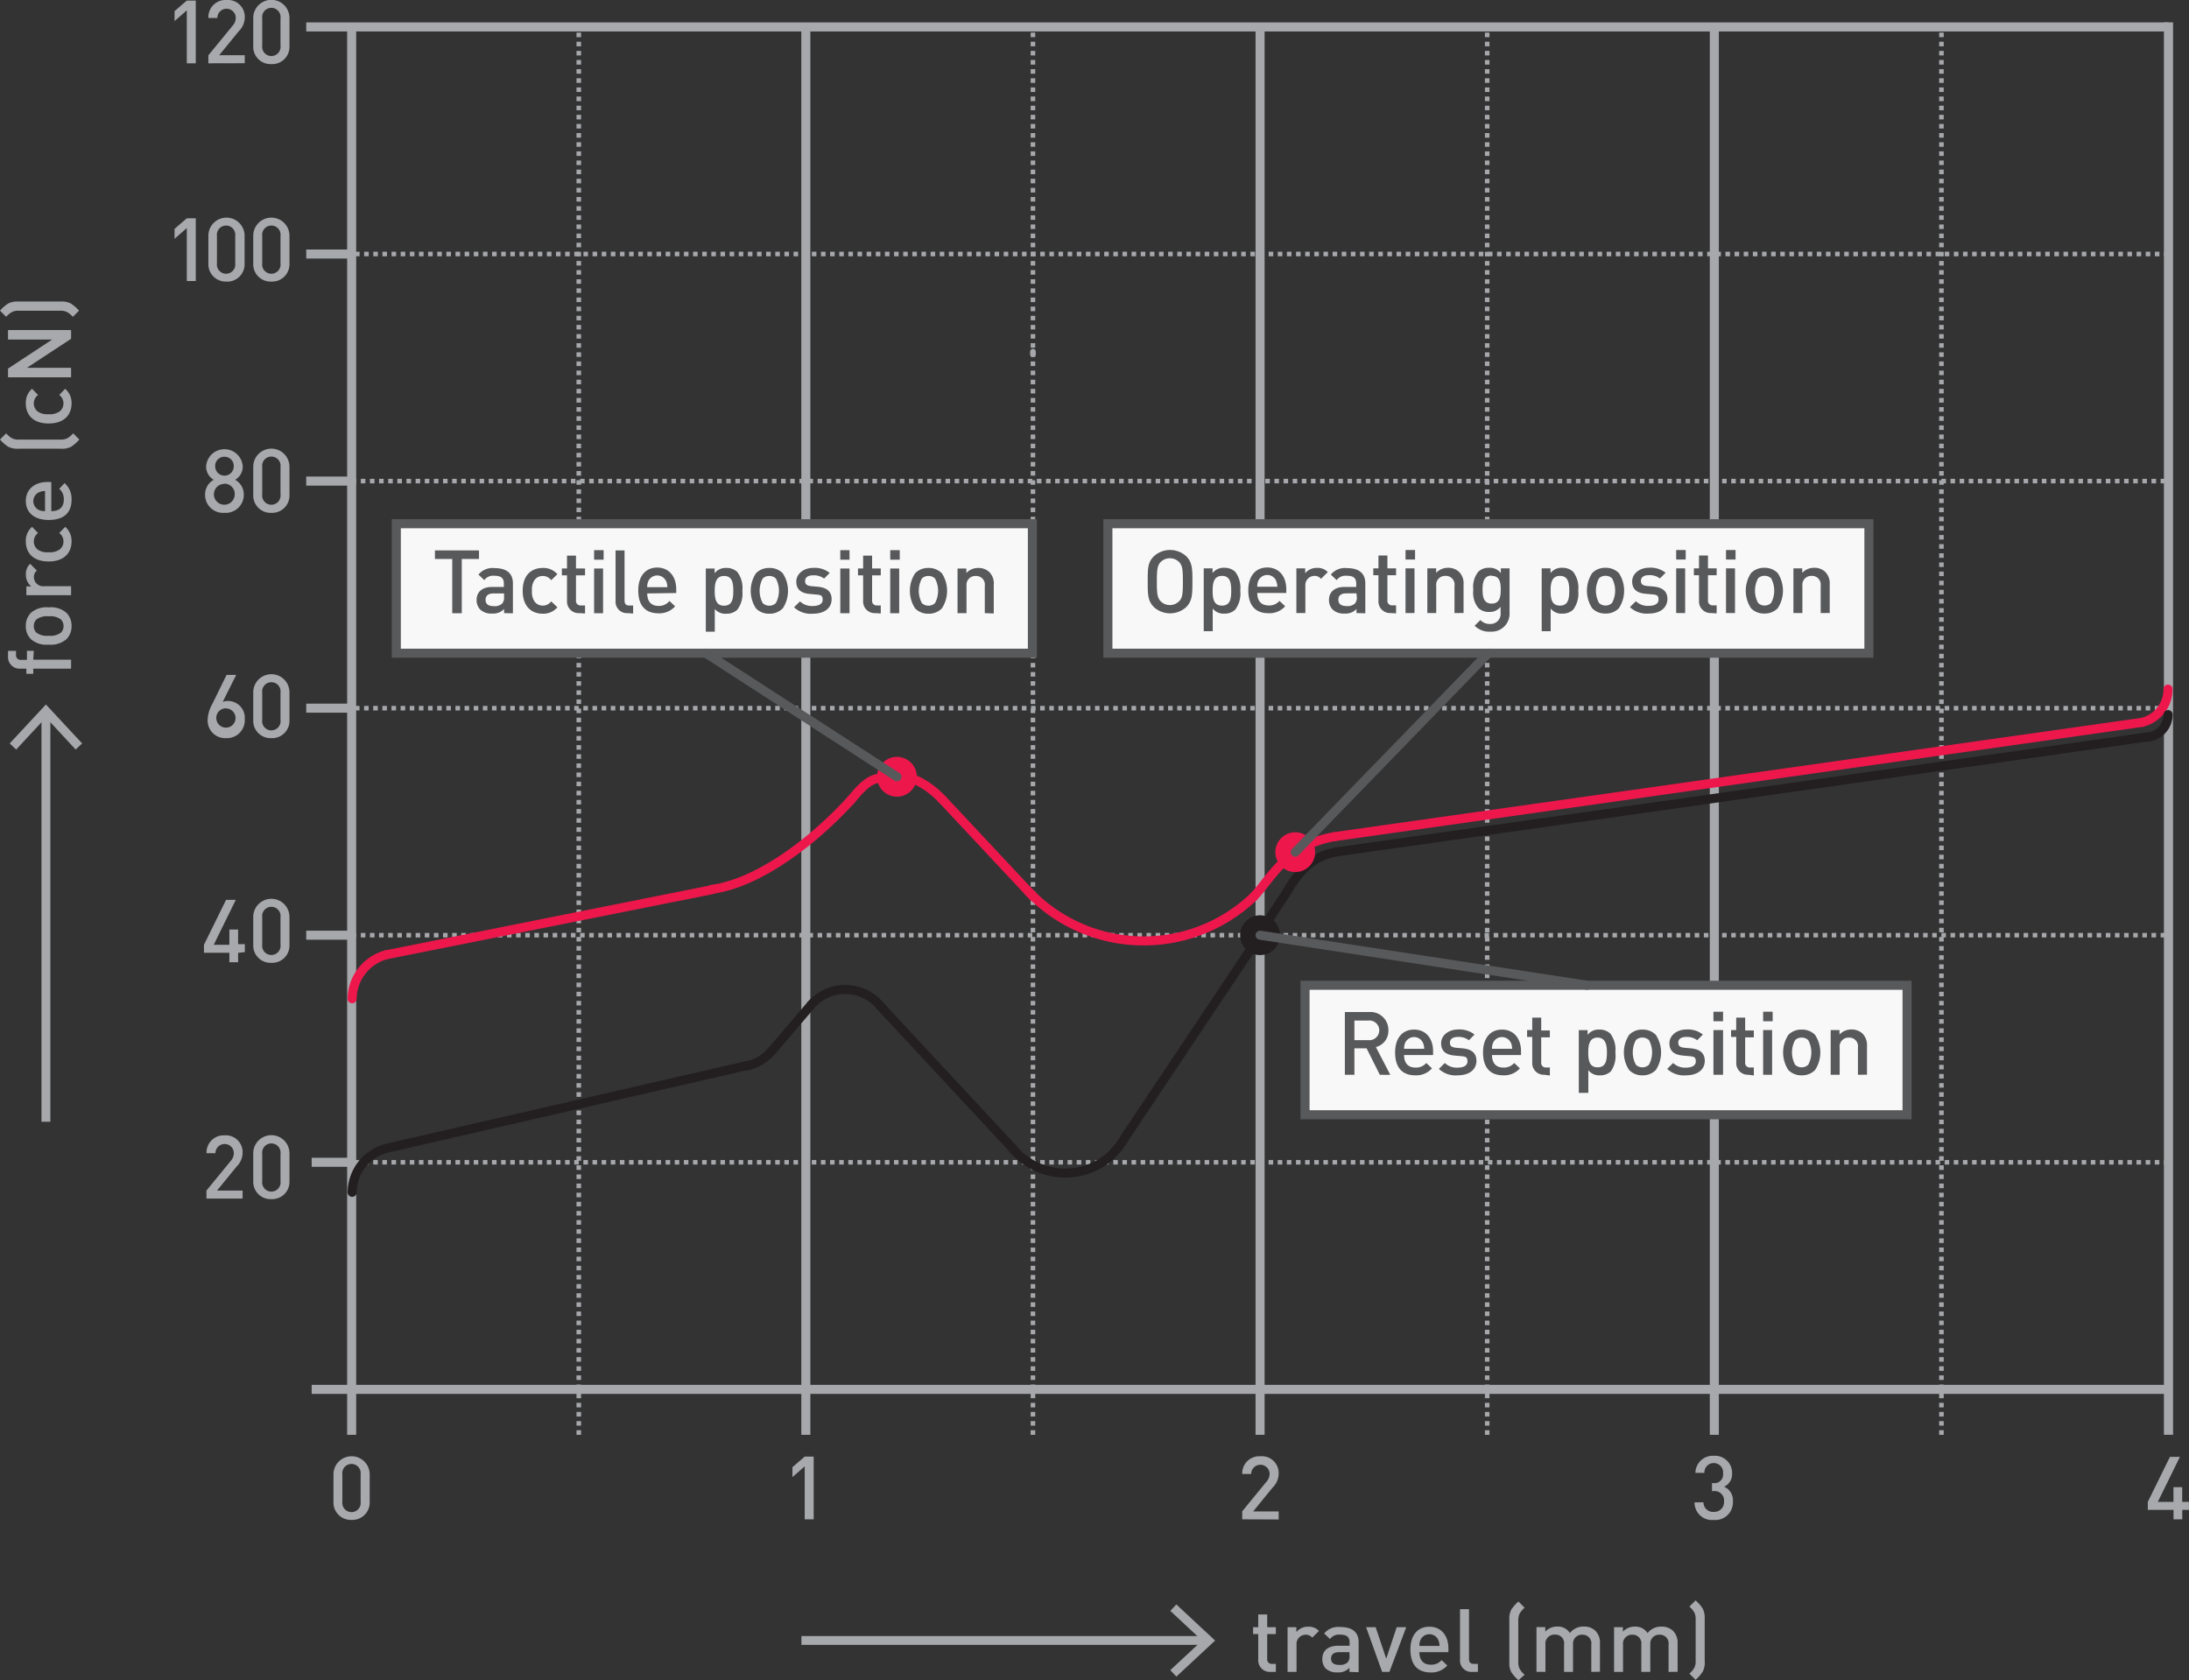 <svg xmlns="http://www.w3.org/2000/svg" viewBox="0 0 273.14 209.69"><rect x="0" y="0" width="273.14" height="209.69" fill="#333333" stroke="none"/><defs><style>.cls-1,.cls-13,.cls-14,.cls-16,.cls-17,.cls-19,.cls-2,.cls-3,.cls-4,.cls-5,.cls-6,.cls-7,.cls-9{fill:none;}.cls-1,.cls-13,.cls-3,.cls-4,.cls-5,.cls-6,.cls-7,.cls-9{stroke:#a6a8ab;}.cls-1,.cls-13,.cls-14,.cls-16,.cls-19,.cls-2,.cls-4,.cls-5,.cls-6,.cls-7,.cls-9{stroke-linejoin:round;}.cls-1,.cls-11,.cls-14,.cls-16,.cls-17,.cls-19,.cls-2{stroke-width:1.13px;}.cls-2{stroke:#a7a9ac;}.cls-3{stroke-width:1.14px;}.cls-4{stroke-width:0.57px;}.cls-4,.cls-5,.cls-6{stroke-dasharray:0.57 0.57 0.57 0.57;}.cls-5{stroke-width:0.56px;}.cls-6{stroke-width:0.56px;}.cls-14,.cls-16,.cls-17,.cls-19,.cls-7{stroke-linecap:round;}.cls-15,.cls-18,.cls-7{stroke-width:0.71px;}.cls-8{fill:#a7a9ac;}.cls-13,.cls-9{stroke-linecap:square;}.cls-9{stroke-width:1.1px;}.cls-10{fill:#a6a8ab;}.cls-11{fill:#f8f8f8;}.cls-11,.cls-19{stroke:#58595b;}.cls-12{fill:#58595b;}.cls-13{stroke-width:1.11px;}.cls-14,.cls-15{stroke:#ed174c;}.cls-15{fill:#ed174c;}.cls-16,.cls-17,.cls-18{stroke:#231f20;}.cls-18{fill:#231f20;}</style></defs><title>img-graph-maxBrown</title><g id="Layer_2" data-name="Layer 2"><g id="Ebene_1" data-name="Ebene 1"><g id="LINE"><line class="cls-1" x1="43.88" y1="3.36" x2="43.88" y2="179.06"/></g><g id="LINE-2" data-name="LINE"><line class="cls-1" x1="38.89" y1="173.39" x2="270.58" y2="173.39"/></g><g id="LINE-3" data-name="LINE"><line class="cls-2" x1="38.21" y1="3.36" x2="270.58" y2="3.36"/></g><g id="LINE-4" data-name="LINE"><line class="cls-3" x1="270.58" y1="2.79" x2="270.58" y2="179.06"/></g><g id="LINE-5" data-name="LINE"><line class="cls-4" x1="242.25" y1="179.06" x2="242.25" y2="3.36"/></g><g id="LINE-6" data-name="LINE"><line class="cls-4" x1="270.59" y1="31.7" x2="43.88" y2="31.7"/></g><g id="LINE-7" data-name="LINE"><line class="cls-1" x1="43.88" y1="31.7" x2="38.21" y2="31.7"/></g><g id="LINE-8" data-name="LINE"><line class="cls-4" x1="43.88" y1="60.04" x2="270.58" y2="60.04"/></g><g id="LINE-9" data-name="LINE"><line class="cls-1" x1="38.21" y1="60.04" x2="43.88" y2="60.04"/></g><g id="LINE-10" data-name="LINE"><line class="cls-4" x1="270.58" y1="88.38" x2="43.88" y2="88.38"/></g><g id="LINE-11" data-name="LINE"><line class="cls-1" x1="43.88" y1="88.38" x2="38.21" y2="88.38"/></g><g id="LINE-12" data-name="LINE"><line class="cls-5" x1="43.88" y1="116.71" x2="270.58" y2="116.71"/></g><g id="LINE-13" data-name="LINE"><line class="cls-1" x1="38.21" y1="116.71" x2="43.88" y2="116.71"/></g><g id="LINE-14" data-name="LINE"><line class="cls-6" x1="270.58" y1="145.05" x2="43.88" y2="145.05"/></g><g id="LINE-15" data-name="LINE"><line class="cls-1" x1="43.88" y1="145.05" x2="38.89" y2="145.05"/></g><g id="LINE-16" data-name="LINE"><line class="cls-4" x1="72.22" y1="179.06" x2="72.22" y2="3.36"/></g><g id="LINE-17" data-name="LINE"><line class="cls-7" x1="100.55" y1="43.89" x2="100.55" y2="44.2"/></g><g id="LINE-18" data-name="LINE"><line class="cls-1" x1="100.55" y1="3.36" x2="100.55" y2="179.06"/></g><g id="LINE-19" data-name="LINE"><line class="cls-4" x1="128.89" y1="179.06" x2="128.89" y2="3.36"/></g><g id="LINE-20" data-name="LINE"><line class="cls-7" x1="128.89" y1="44.2" x2="128.89" y2="43.89"/></g><g id="LINE-21" data-name="LINE"><line class="cls-7" x1="157.23" y1="43.89" x2="157.23" y2="44.2"/></g><g id="LINE-22" data-name="LINE"><line class="cls-1" x1="157.23" y1="3.36" x2="157.23" y2="179.06"/></g><g id="LINE-23" data-name="LINE"><line class="cls-4" x1="185.57" y1="179.06" x2="185.57" y2="3.36"/></g><g id="LINE-24" data-name="LINE"><line class="cls-1" x1="213.91" y1="3.36" x2="213.91" y2="179.06"/></g><path class="cls-8" d="M25.76,149.58v-1l3-3.66a1.51,1.51,0,0,0,.42-1,1.15,1.15,0,1,0-2.3,0H25.77A2.14,2.14,0,0,1,28,141.69a2.1,2.1,0,0,1,2.27,2.2,2.44,2.44,0,0,1-.74,1.69l-2.45,3h3.19v1Z"/><path class="cls-8" d="M33.86,149.65a2.16,2.16,0,0,1-2.26-2.24v-3.48a2.26,2.26,0,0,1,4.52,0v3.48A2.16,2.16,0,0,1,33.86,149.65ZM35,144a1.15,1.15,0,1,0-2.28,0v3.41a1.15,1.15,0,1,0,2.28,0Z"/><path class="cls-8" d="M43.87,189.68a2.16,2.16,0,0,1-2.26-2.25V184a2.26,2.26,0,0,1,4.52,0v3.48A2.16,2.16,0,0,1,43.87,189.68ZM45,184a1.15,1.15,0,1,0-2.28,0v3.41a1.15,1.15,0,1,0,2.28,0Z"/><path class="cls-8" d="M100.41,189.61V183l-1.53,1.34V183.1l1.53-1.32h1.12v7.83Z"/><path class="cls-8" d="M155,189.61v-1l3-3.66a1.51,1.51,0,0,0,.42-1,1.15,1.15,0,1,0-2.3,0H155a2.14,2.14,0,0,1,2.28-2.21,2.1,2.1,0,0,1,2.27,2.2,2.44,2.44,0,0,1-.74,1.69l-2.45,3h3.19v1Z"/><path class="cls-8" d="M213.84,189.69a2.18,2.18,0,0,1-2.4-2.2h1.12a1.18,1.18,0,0,0,1.28,1.19,1.21,1.21,0,0,0,1.28-1.3,1.17,1.17,0,0,0-1.31-1.29h-.19v-1h.19a1.07,1.07,0,0,0,1.19-1.19,1.17,1.17,0,1,0-2.33-.09h-1.12a2.17,2.17,0,0,1,2.3-2.13,2.14,2.14,0,0,1,2.28,2.19,1.72,1.72,0,0,1-1,1.67,1.84,1.84,0,0,1,1.1,1.85A2.2,2.2,0,0,1,213.84,189.69Z"/><path class="cls-8" d="M272.3,188.43v1.18h-1.09v-1.18H268v-1l2.76-5.61H272l-2.75,5.61h1.95v-1.83h1.09v1.83h.84v1Z"/><path class="cls-8" d="M29.71,118.91v1.18H28.62v-1.18H25.45v-1l2.76-5.61h1.21l-2.75,5.61h1.95V116h1.09v1.83h.84v1Z"/><path class="cls-8" d="M33.86,120.16a2.16,2.16,0,0,1-2.26-2.25v-3.48a2.26,2.26,0,0,1,4.52,0v3.48A2.16,2.16,0,0,1,33.86,120.16ZM35,114.47a1.15,1.15,0,1,0-2.28,0v3.41a1.15,1.15,0,1,0,2.28,0Z"/><path class="cls-8" d="M28.23,92.12a2.2,2.2,0,0,1-2.32-2.34,4.34,4.34,0,0,1,.58-1.92l1.78-3.63h1.2l-1.68,3.37a1.8,1.8,0,0,1,.69-.12,2.1,2.1,0,0,1,2.06,2.27A2.23,2.23,0,0,1,28.23,92.12Zm0-3.72A1.19,1.19,0,0,0,27,89.76a1.2,1.2,0,1,0,1.19-1.35Z"/><path class="cls-8" d="M33.86,92.12a2.16,2.16,0,0,1-2.26-2.25V86.4a2.26,2.26,0,0,1,4.52,0v3.48A2.16,2.16,0,0,1,33.86,92.12ZM35,86.44a1.15,1.15,0,1,0-2.28,0v3.41a1.15,1.15,0,1,0,2.28,0Z"/><path class="cls-8" d="M28,64a2.24,2.24,0,0,1-2.41-2.28,2.07,2.07,0,0,1,1.08-1.84,1.91,1.91,0,0,1-.95-1.68,2.29,2.29,0,0,1,4.57,0,1.91,1.91,0,0,1-.95,1.68,2.07,2.07,0,0,1,1.08,1.84A2.25,2.25,0,0,1,28,64Zm0-3.61a1.3,1.3,0,1,0,1.29,1.31A1.29,1.29,0,0,0,28,60.36ZM28,57a1.14,1.14,0,0,0-1.15,1.2,1.16,1.16,0,1,0,2.32,0A1.15,1.15,0,0,0,28,57Z"/><path class="cls-8" d="M33.86,64a2.16,2.16,0,0,1-2.26-2.25V58.25a2.26,2.26,0,0,1,4.52,0v3.48A2.16,2.16,0,0,1,33.86,64ZM35,58.28a1.15,1.15,0,1,0-2.28,0v3.41a1.15,1.15,0,1,0,2.28,0Z"/><path class="cls-8" d="M23.31,35.07V28.46L21.78,29.8V28.56l1.53-1.32h1.12v7.83Z"/><path class="cls-8" d="M28.21,35.14A2.16,2.16,0,0,1,26,32.89V29.42a2.26,2.26,0,0,1,4.52,0v3.48A2.16,2.16,0,0,1,28.21,35.14Zm1.14-5.69a1.15,1.15,0,1,0-2.28,0v3.41a1.15,1.15,0,1,0,2.28,0Z"/><path class="cls-8" d="M33.86,35.14a2.16,2.16,0,0,1-2.26-2.25V29.42a2.26,2.26,0,0,1,4.52,0v3.48A2.16,2.16,0,0,1,33.86,35.14ZM35,29.45a1.15,1.15,0,1,0-2.28,0v3.41a1.15,1.15,0,1,0,2.28,0Z"/><path class="cls-8" d="M23.31,7.9V1.29L21.78,2.63V1.39L23.31.07h1.12V7.9Z"/><path class="cls-8" d="M26,7.9v-1l3-3.66a1.51,1.51,0,0,0,.42-1,1.15,1.15,0,1,0-2.3,0H26A2.14,2.14,0,0,1,28.27,0a2.1,2.1,0,0,1,2.27,2.2,2.44,2.44,0,0,1-.74,1.69l-2.45,3h3.19v1Z"/><path class="cls-8" d="M33.85,8A2.16,2.16,0,0,1,31.6,5.72V2.24a2.26,2.26,0,0,1,4.52,0V5.72A2.16,2.16,0,0,1,33.85,8ZM35,2.28a1.15,1.15,0,1,0-2.28,0V5.69a1.15,1.15,0,1,0,2.28,0Z"/><line class="cls-9" x1="100.55" y1="204.73" x2="150.43" y2="204.73"/><polygon class="cls-10" points="146.78 209.24 146.03 208.43 150 204.74 146.03 201.04 146.78 200.23 151.62 204.74 146.78 209.24"/><path class="cls-8" d="M158.56,208.65A1.45,1.45,0,0,1,157,207.1v-3.17h-.64v-.86H157v-1.59h1.12v1.59h1.08v.86h-1.08V207a.57.57,0,0,0,.62.65h.46v1Z"/><path class="cls-8" d="M163.73,204.38a1,1,0,0,0-.84-.37,1.15,1.15,0,0,0-1.11,1.25v3.39h-1.12v-5.58h1.1v.61a1.85,1.85,0,0,1,1.49-.67,1.73,1.73,0,0,1,1.33.53Z"/><path class="cls-8" d="M168.38,208.65v-.51a1.83,1.83,0,0,1-1.49.57,2,2,0,0,1-1.5-.51A1.71,1.71,0,0,1,165,207c0-.93.65-1.61,1.94-1.61h1.46V205c0-.71-.34-1-1.22-1a1.35,1.35,0,0,0-1.22.55l-.73-.69a2.25,2.25,0,0,1,2-.81c1.54,0,2.3.66,2.3,1.91v3.73Zm0-2.46h-1.29c-.68,0-1,.29-1,.8s.32.79,1.06.79a1.34,1.34,0,0,0,1-.32,1.08,1.08,0,0,0,.24-.83Z"/><path class="cls-8" d="M173.37,208.65h-.91l-2-5.58h1.19l1.32,3.93,1.31-3.93h1.19Z"/><path class="cls-8" d="M177.11,206.19c0,1,.5,1.56,1.42,1.56a1.67,1.67,0,0,0,1.35-.57l.71.67a2.62,2.62,0,0,1-2.09.87c-1.4,0-2.51-.74-2.51-2.86,0-1.82.93-2.85,2.37-2.85s2.37,1.08,2.37,2.71v.47Zm2.35-1.54a1.22,1.22,0,0,0-2.21,0,1.73,1.73,0,0,0-.14.76h2.51A1.9,1.9,0,0,0,179.46,204.65Z"/><path class="cls-8" d="M183.71,208.65a1.42,1.42,0,0,1-1.53-1.54v-6.29h1.12V207c0,.43.15.65.61.65h.5v1Z"/><path class="cls-8" d="M189.47,209.69a5.1,5.1,0,0,1-.89-1,2.45,2.45,0,0,1-.25-1.28v-5.26a2.56,2.56,0,0,1,.25-1.28,4.84,4.84,0,0,1,.89-1l.77.77a3,3,0,0,0-.62.73,1.93,1.93,0,0,0-.17.89v5.13a1.93,1.93,0,0,0,.17.89,2.93,2.93,0,0,0,.62.73Z"/><path class="cls-8" d="M198.56,208.65v-3.4a1.08,1.08,0,0,0-1.12-1.24,1.1,1.1,0,0,0-1.16,1.19v3.45h-1.12v-3.4A1.08,1.08,0,0,0,194,204a1.11,1.11,0,0,0-1.16,1.24v3.4h-1.12v-5.58h1.1v.56a2,2,0,0,1,1.49-.63,1.78,1.78,0,0,1,1.58.81,2.12,2.12,0,0,1,1.75-.81,2,2,0,0,1,1.41.51,2.07,2.07,0,0,1,.59,1.57v3.56Z"/><path class="cls-8" d="M208.2,208.65v-3.4a1.08,1.08,0,0,0-1.12-1.24,1.1,1.1,0,0,0-1.16,1.19v3.45h-1.12v-3.4a1.08,1.08,0,0,0-1.12-1.24,1.11,1.11,0,0,0-1.16,1.24v3.4h-1.12v-5.58h1.1v.56A2,2,0,0,1,204,203a1.78,1.78,0,0,1,1.58.81,2.12,2.12,0,0,1,1.75-.81,2,2,0,0,1,1.41.51,2.07,2.07,0,0,1,.59,1.57v3.56Z"/><path class="cls-8" d="M212.45,208.64a4.93,4.93,0,0,1-.88,1l-.77-.77a2.86,2.86,0,0,0,.61-.73,1.79,1.79,0,0,0,.17-.89v-5.13a1.79,1.79,0,0,0-.17-.89,2.89,2.89,0,0,0-.61-.73l.77-.77a4.71,4.71,0,0,1,.88,1,2.45,2.45,0,0,1,.26,1.28v5.26A2.45,2.45,0,0,1,212.45,208.64Z"/><rect class="cls-11" x="138.24" y="65.36" width="94.96" height="16.16"/><path class="cls-12" d="M148,75.78a3,3,0,0,1-4,0c-.77-.77-.79-1.55-.79-3.19s0-2.42.79-3.19a3,3,0,0,1,4,0c.77.77.79,1.55.79,3.19S148.76,75,148,75.78Zm-.86-5.63a1.65,1.65,0,0,0-2.33,0c-.38.42-.46.89-.46,2.44s.08,2,.46,2.43a1.62,1.62,0,0,0,2.33,0c.4-.41.46-.88.46-2.43S147.53,70.56,147.13,70.15Z"/><path class="cls-12" d="M154.13,76.08a1.88,1.88,0,0,1-1.35.5,1.71,1.71,0,0,1-1.46-.64v2.83h-1.12V70.93h1.1v.59a1.73,1.73,0,0,1,1.47-.66,1.91,1.91,0,0,1,1.36.5,3.32,3.32,0,0,1,.63,2.35A3.35,3.35,0,0,1,154.13,76.08Zm-1.65-4.21c-1,0-1.17.86-1.17,1.85s.14,1.86,1.17,1.86,1.15-.87,1.15-1.86S153.49,71.87,152.48,71.87Z"/><path class="cls-12" d="M156.88,74c0,1,.5,1.56,1.42,1.56a1.66,1.66,0,0,0,1.35-.57l.71.67a2.62,2.62,0,0,1-2.09.87c-1.4,0-2.51-.74-2.51-2.86,0-1.81.94-2.85,2.37-2.85s2.37,1.08,2.37,2.71V74Zm2.35-1.54a1.22,1.22,0,0,0-2.21,0,1.72,1.72,0,0,0-.14.76h2.51A1.9,1.9,0,0,0,159.23,72.5Z"/><path class="cls-12" d="M164.83,72.24a1,1,0,0,0-.84-.37,1.15,1.15,0,0,0-1.11,1.25v3.39h-1.12V70.93h1.1v.61a1.85,1.85,0,0,1,1.49-.67,1.73,1.73,0,0,1,1.33.53Z"/><path class="cls-12" d="M169.26,76.51V76a1.84,1.84,0,0,1-1.49.57,2,2,0,0,1-1.5-.51,1.71,1.71,0,0,1-.44-1.2c0-.93.65-1.61,1.94-1.61h1.46v-.4c0-.71-.34-1-1.22-1a1.35,1.35,0,0,0-1.22.55l-.73-.69a2.25,2.25,0,0,1,2-.81c1.54,0,2.3.66,2.3,1.91v3.73Zm0-2.46H168c-.68,0-1,.29-1,.8s.32.79,1.06.79a1.34,1.34,0,0,0,1-.32,1.07,1.07,0,0,0,.24-.82Z"/><path class="cls-12" d="M173.53,76.51A1.45,1.45,0,0,1,172,75V71.79h-.64v-.86H172v-1.6h1.12v1.6h1.08v.86h-1.08V74.9a.57.57,0,0,0,.62.65h.46v1Z"/><path class="cls-12" d="M175.38,69.83V68.64h1.19v1.19Zm0,6.68V70.93h1.12v5.58Z"/><path class="cls-12" d="M181.49,76.51v-3.4a1.08,1.08,0,0,0-1.12-1.24,1.11,1.11,0,0,0-1.16,1.24v3.4H178.1V70.93h1.1v.56a2,2,0,0,1,1.49-.63,1.94,1.94,0,0,1,1.37.51,2,2,0,0,1,.56,1.57v3.56Z"/><path class="cls-12" d="M186,78.83a2.58,2.58,0,0,1-2-.74l.72-.71a1.57,1.57,0,0,0,1.21.49,1.26,1.26,0,0,0,1.31-1.42v-.72a1.72,1.72,0,0,1-1.44.64,1.85,1.85,0,0,1-1.33-.49,3,3,0,0,1-.63-2.27,3,3,0,0,1,.63-2.27,1.86,1.86,0,0,1,1.34-.48,1.71,1.71,0,0,1,1.46.66v-.59h1.09v5.54A2.24,2.24,0,0,1,186,78.83Zm.13-7c-1,0-1.14.87-1.14,1.75s.13,1.75,1.14,1.75,1.13-.87,1.13-1.75S187.14,71.87,186.13,71.87Z"/><path class="cls-12" d="M196.3,76.08a1.88,1.88,0,0,1-1.35.5,1.71,1.71,0,0,1-1.46-.64v2.83h-1.12V70.93h1.1v.59a1.73,1.73,0,0,1,1.47-.66,1.91,1.91,0,0,1,1.36.5,3.32,3.32,0,0,1,.63,2.35A3.35,3.35,0,0,1,196.3,76.08Zm-1.65-4.21c-1,0-1.17.86-1.17,1.85s.14,1.86,1.17,1.86,1.16-.87,1.16-1.86S195.66,71.87,194.65,71.87Z"/><path class="cls-12" d="M202,75.91a2.26,2.26,0,0,1-1.67.66,2.24,2.24,0,0,1-1.66-.66,4,4,0,0,1,0-4.39,2.24,2.24,0,0,1,1.66-.66,2.26,2.26,0,0,1,1.67.66,4,4,0,0,1,0,4.39Zm-.85-3.73a1.13,1.13,0,0,0-.82-.32,1.11,1.11,0,0,0-.81.32,3.23,3.23,0,0,0,0,3.06,1.12,1.12,0,0,0,.81.33,1.14,1.14,0,0,0,.82-.33,3.22,3.22,0,0,0,0-3.06Z"/><path class="cls-12" d="M205.72,76.57a3.06,3.06,0,0,1-2.34-.8l.74-.74a2.16,2.16,0,0,0,1.61.58c.69,0,1.22-.24,1.22-.77s-.21-.61-.75-.66l-.89-.08c-1.06-.1-1.65-.56-1.65-1.54s.94-1.71,2.1-1.71a3,3,0,0,1,2.07.63l-.71.71a2.1,2.1,0,0,0-1.37-.41c-.68,0-1,.29-1,.71s.22.58.77.64l.78.07c1.16.1,1.76.6,1.76,1.58C208,76,207,76.57,205.72,76.57Z"/><path class="cls-12" d="M209.15,69.83V68.64h1.19v1.19Zm0,6.68V70.93h1.12v5.58Z"/><path class="cls-12" d="M213.52,76.51A1.45,1.45,0,0,1,212,75V71.79h-.64v-.86H212v-1.6h1.12v1.6h1.08v.86h-1.08V74.9a.57.57,0,0,0,.62.65h.46v1Z"/><path class="cls-12" d="M215.37,69.83V68.64h1.19v1.19Zm0,6.68V70.93h1.12v5.58Z"/><path class="cls-12" d="M221.82,75.91a2.26,2.26,0,0,1-1.67.66,2.24,2.24,0,0,1-1.66-.66,4,4,0,0,1,0-4.39,2.24,2.24,0,0,1,1.66-.66,2.26,2.26,0,0,1,1.67.66,4,4,0,0,1,0,4.39ZM221,72.18a1.13,1.13,0,0,0-.82-.32,1.11,1.11,0,0,0-.81.32,3.23,3.23,0,0,0,0,3.06,1.12,1.12,0,0,0,.81.33,1.14,1.14,0,0,0,.82-.33,3.23,3.23,0,0,0,0-3.06Z"/><path class="cls-12" d="M227.18,76.51v-3.4a1.08,1.08,0,0,0-1.12-1.24,1.11,1.11,0,0,0-1.16,1.24v3.4h-1.12V70.93h1.1v.56a2,2,0,0,1,1.49-.63,1.94,1.94,0,0,1,1.38.51,2.05,2.05,0,0,1,.56,1.57v3.56Z"/><rect class="cls-11" x="162.84" y="122.96" width="75.12" height="16.16"/><path class="cls-12" d="M172.17,134.13l-1.65-3.3H169v3.3h-1.19V126.3h3a2.24,2.24,0,0,1,2.43,2.29,2.06,2.06,0,0,1-1.56,2.08l1.8,3.47Zm-1.37-6.77H169v2.45h1.76a1.23,1.23,0,1,0,0-2.45Z"/><path class="cls-12" d="M175.2,131.67c0,1,.5,1.56,1.42,1.56a1.67,1.67,0,0,0,1.35-.57l.71.67a2.62,2.62,0,0,1-2.09.87c-1.4,0-2.51-.74-2.51-2.86,0-1.81.93-2.85,2.37-2.85s2.37,1.08,2.37,2.71v.47Zm2.35-1.54a1.22,1.22,0,0,0-2.21,0,1.73,1.73,0,0,0-.14.76h2.51A1.9,1.9,0,0,0,177.55,130.13Z"/><path class="cls-12" d="M181.88,134.2a3.06,3.06,0,0,1-2.34-.8l.74-.74a2.16,2.16,0,0,0,1.61.58c.69,0,1.22-.24,1.22-.77s-.21-.61-.75-.66l-.89-.08c-1.06-.1-1.65-.56-1.65-1.54s.94-1.71,2.1-1.71a3,3,0,0,1,2.07.63l-.7.71a2.11,2.11,0,0,0-1.37-.41c-.68,0-1,.29-1,.71s.22.58.77.64l.78.07c1.16.1,1.76.6,1.76,1.58C184.2,133.59,183.21,134.2,181.88,134.2Z"/><path class="cls-12" d="M186.17,131.67c0,1,.5,1.56,1.42,1.56a1.67,1.67,0,0,0,1.35-.57l.71.67a2.62,2.62,0,0,1-2.09.87c-1.4,0-2.51-.74-2.51-2.86,0-1.81.93-2.85,2.37-2.85s2.37,1.08,2.37,2.71v.47Zm2.35-1.54a1.22,1.22,0,0,0-2.21,0,1.72,1.72,0,0,0-.14.76h2.51A1.9,1.9,0,0,0,188.53,130.13Z"/><path class="cls-12" d="M192.72,134.13a1.45,1.45,0,0,1-1.53-1.55v-3.17h-.64v-.86h.64V127h1.12v1.6h1.08v.86h-1.08v3.11a.57.57,0,0,0,.62.65h.46v1Z"/><path class="cls-12" d="M201,133.7a1.88,1.88,0,0,1-1.35.5,1.71,1.71,0,0,1-1.46-.64v2.83H197v-7.83h1.1v.59a1.73,1.73,0,0,1,1.47-.66,1.91,1.91,0,0,1,1.36.5,3.32,3.32,0,0,1,.63,2.35A3.35,3.35,0,0,1,201,133.7Zm-1.65-4.21c-1,0-1.17.86-1.17,1.85s.14,1.86,1.17,1.86,1.16-.87,1.16-1.86S200.32,129.49,199.31,129.49Z"/><path class="cls-12" d="M206.61,133.54a2.26,2.26,0,0,1-1.67.66,2.24,2.24,0,0,1-1.66-.66,4,4,0,0,1,0-4.39,2.24,2.24,0,0,1,1.66-.66,2.26,2.26,0,0,1,1.67.66,4,4,0,0,1,0,4.39Zm-.85-3.73a1.14,1.14,0,0,0-.83-.32,1.11,1.11,0,0,0-.81.32,3.23,3.23,0,0,0,0,3.06,1.12,1.12,0,0,0,.81.33,1.15,1.15,0,0,0,.83-.33,3.23,3.23,0,0,0,0-3.06Z"/><path class="cls-12" d="M210.37,134.2a3.06,3.06,0,0,1-2.34-.8l.74-.74a2.16,2.16,0,0,0,1.61.58c.69,0,1.22-.24,1.22-.77s-.21-.61-.75-.66l-.89-.08c-1.06-.1-1.65-.56-1.65-1.54s.94-1.71,2.1-1.71a3,3,0,0,1,2.07.63l-.7.71a2.11,2.11,0,0,0-1.37-.41c-.68,0-1,.29-1,.71s.22.58.77.64l.78.07c1.16.1,1.76.6,1.76,1.58C212.69,133.59,211.7,134.2,210.37,134.2Z"/><path class="cls-12" d="M213.8,127.45v-1.19H215v1.19Zm0,6.68v-5.58H215v5.58Z"/><path class="cls-12" d="M218.18,134.13a1.45,1.45,0,0,1-1.53-1.55v-3.17H216v-.86h.64V127h1.12v1.6h1.08v.86h-1.08v3.11a.57.57,0,0,0,.62.65h.46v1Z"/><path class="cls-12" d="M220,127.45v-1.19h1.19v1.19Zm0,6.68v-5.58h1.12v5.58Z"/><path class="cls-12" d="M226.48,133.54a2.26,2.26,0,0,1-1.67.66,2.24,2.24,0,0,1-1.66-.66,4,4,0,0,1,0-4.39,2.24,2.24,0,0,1,1.66-.66,2.26,2.26,0,0,1,1.67.66,4,4,0,0,1,0,4.39Zm-.85-3.73a1.14,1.14,0,0,0-.83-.32,1.11,1.11,0,0,0-.81.32,3.22,3.22,0,0,0,0,3.06,1.12,1.12,0,0,0,.81.33,1.15,1.15,0,0,0,.83-.33,3.22,3.22,0,0,0,0-3.06Z"/><path class="cls-12" d="M231.83,134.13v-3.4a1.08,1.08,0,0,0-1.12-1.24,1.11,1.11,0,0,0-1.16,1.24v3.4h-1.12v-5.58h1.1v.56a2,2,0,0,1,1.49-.63,1.94,1.94,0,0,1,1.38.51,2.05,2.05,0,0,1,.56,1.57v3.56Z"/><rect class="cls-11" x="49.45" y="65.36" width="79.37" height="16.16"/><path class="cls-12" d="M57.62,69.76v6.77H56.43V69.76H54.27V68.69h5.5v1.07Z"/><path class="cls-12" d="M62.9,76.52V76a1.84,1.84,0,0,1-1.49.57,2,2,0,0,1-1.5-.51,1.71,1.71,0,0,1-.44-1.2c0-.93.65-1.61,1.94-1.61h1.46v-.4c0-.71-.34-1-1.22-1a1.35,1.35,0,0,0-1.22.55l-.73-.69a2.25,2.25,0,0,1,2-.81c1.54,0,2.3.66,2.3,1.91v3.73Zm0-2.46H61.59c-.68,0-1,.29-1,.8s.32.79,1.06.79a1.34,1.34,0,0,0,1-.32,1.07,1.07,0,0,0,.24-.82Z"/><path class="cls-12" d="M67.71,76.59c-1.25,0-2.49-.77-2.49-2.86s1.23-2.85,2.49-2.85a2.29,2.29,0,0,1,1.84.78l-.77.75a1.3,1.3,0,0,0-1.07-.53,1.26,1.26,0,0,0-1,.49,2.07,2.07,0,0,0-.33,1.35,2.1,2.1,0,0,0,.33,1.36,1.26,1.26,0,0,0,1,.5,1.3,1.3,0,0,0,1.07-.53l.77.74A2.3,2.3,0,0,1,67.71,76.59Z"/><path class="cls-12" d="M72.28,76.52A1.45,1.45,0,0,1,70.75,75V71.8h-.64v-.86h.64v-1.6h1.12v1.6H73v.86H71.87v3.11a.57.57,0,0,0,.62.65H73v1Z"/><path class="cls-12" d="M74.13,69.85V68.66h1.19v1.19Zm0,6.68V70.95h1.12v5.58Z"/><path class="cls-12" d="M78.34,76.52A1.42,1.42,0,0,1,76.81,75V68.69h1.12v6.23c0,.43.15.65.61.65H79v1Z"/><path class="cls-12" d="M80.76,74.06c0,1,.5,1.56,1.42,1.56A1.66,1.66,0,0,0,83.53,75l.71.67a2.62,2.62,0,0,1-2.09.87c-1.4,0-2.51-.74-2.51-2.86,0-1.81.94-2.85,2.37-2.85s2.37,1.08,2.37,2.71v.47Zm2.35-1.54a1.22,1.22,0,0,0-2.21,0,1.73,1.73,0,0,0-.14.76h2.51A1.9,1.9,0,0,0,83.12,72.52Z"/><path class="cls-12" d="M92,76.09a1.88,1.88,0,0,1-1.35.5A1.71,1.71,0,0,1,89.19,76v2.83H88.07V70.95h1.1v.59a1.73,1.73,0,0,1,1.47-.66,1.91,1.91,0,0,1,1.36.5,3.32,3.32,0,0,1,.63,2.35A3.35,3.35,0,0,1,92,76.09Zm-1.65-4.21c-1,0-1.17.86-1.17,1.85s.14,1.86,1.17,1.86,1.15-.87,1.15-1.86S91.37,71.88,90.35,71.88Z"/><path class="cls-12" d="M97.66,75.93a2.26,2.26,0,0,1-1.67.66,2.24,2.24,0,0,1-1.66-.66,4,4,0,0,1,0-4.39A2.24,2.24,0,0,1,96,70.88a2.26,2.26,0,0,1,1.67.66,4,4,0,0,1,0,4.39Zm-.85-3.73a1.14,1.14,0,0,0-.83-.32,1.11,1.11,0,0,0-.81.32,3.22,3.22,0,0,0,0,3.06,1.12,1.12,0,0,0,.81.33,1.15,1.15,0,0,0,.83-.33,3.22,3.22,0,0,0,0-3.06Z"/><path class="cls-12" d="M101.42,76.59a3.06,3.06,0,0,1-2.34-.8l.74-.74a2.16,2.16,0,0,0,1.61.58c.69,0,1.22-.24,1.22-.77s-.21-.61-.75-.66l-.89-.08c-1.06-.1-1.65-.56-1.65-1.54s.94-1.71,2.1-1.71a3,3,0,0,1,2.07.63l-.7.71a2.11,2.11,0,0,0-1.37-.41c-.68,0-1,.29-1,.71s.22.58.77.64l.78.07c1.16.1,1.76.6,1.76,1.58C103.74,76,102.75,76.59,101.42,76.59Z"/><path class="cls-12" d="M104.85,69.85V68.66H106v1.19Zm0,6.68V70.95H106v5.58Z"/><path class="cls-12" d="M109.23,76.52A1.45,1.45,0,0,1,107.7,75V71.8h-.64v-.86h.64v-1.6h1.12v1.6h1.08v.86h-1.08v3.11a.57.57,0,0,0,.62.65h.46v1Z"/><path class="cls-12" d="M111.08,69.85V68.66h1.19v1.19Zm0,6.68V70.95h1.12v5.58Z"/><path class="cls-12" d="M117.52,75.93a2.26,2.26,0,0,1-1.67.66,2.24,2.24,0,0,1-1.66-.66,4,4,0,0,1,0-4.39,2.24,2.24,0,0,1,1.66-.66,2.26,2.26,0,0,1,1.67.66,4,4,0,0,1,0,4.39Zm-.85-3.73a1.14,1.14,0,0,0-.83-.32,1.11,1.11,0,0,0-.81.32,3.23,3.23,0,0,0,0,3.06,1.12,1.12,0,0,0,.81.33,1.15,1.15,0,0,0,.83-.33,3.23,3.23,0,0,0,0-3.06Z"/><path class="cls-12" d="M122.88,76.52v-3.4a1.08,1.08,0,0,0-1.12-1.24,1.11,1.11,0,0,0-1.16,1.24v3.4h-1.12V70.95h1.1v.56a2,2,0,0,1,1.49-.63,1.94,1.94,0,0,1,1.37.51A2,2,0,0,1,124,73v3.56Z"/><line class="cls-13" x1="5.73" y1="139.44" x2="5.73" y2="89.12"/><polygon class="cls-10" points="10.25 92.78 9.44 93.54 5.73 89.54 2.02 93.54 1.21 92.78 5.73 87.92 10.25 92.78"/><path class="cls-8" d="M4.15,82.33H8.87v1.12H4.15v.64H3.29v-.64H2.53A1.45,1.45,0,0,1,1,81.93v-.7h1v.5a.57.57,0,0,0,.65.62h.71V81.22h.86Z"/><path class="cls-8" d="M8.27,76.46a2.26,2.26,0,0,1,.66,1.67,2.24,2.24,0,0,1-.66,1.66,3,3,0,0,1-2.2.66,2.93,2.93,0,0,1-2.19-.66,2.24,2.24,0,0,1-.66-1.66,2.26,2.26,0,0,1,.66-1.67,2.93,2.93,0,0,1,2.19-.66A2.94,2.94,0,0,1,8.27,76.46Zm-3.73.85a1.14,1.14,0,0,0-.32.83,1.11,1.11,0,0,0,.32.81,2.16,2.16,0,0,0,1.53.39,2.16,2.16,0,0,0,1.53-.39,1.12,1.12,0,0,0,.33-.81,1.15,1.15,0,0,0-.33-.83,2.16,2.16,0,0,0-1.53-.39A2.16,2.16,0,0,0,4.54,77.31Z"/><path class="cls-8" d="M4.6,71.21a1,1,0,0,0-.37.84,1.15,1.15,0,0,0,1.25,1.11H8.87v1.12H3.29v-1.1H3.9a1.85,1.85,0,0,1-.67-1.49,1.73,1.73,0,0,1,.53-1.33Z"/><path class="cls-8" d="M8.93,67.58c0,1.25-.77,2.49-2.86,2.49s-2.85-1.23-2.85-2.49A2.29,2.29,0,0,1,4,65.75l.75.77a1.3,1.3,0,0,0-.53,1.07,1.26,1.26,0,0,0,.49,1,2.07,2.07,0,0,0,1.35.33,2.1,2.1,0,0,0,1.36-.33,1.26,1.26,0,0,0,.5-1,1.3,1.3,0,0,0-.53-1.07l.74-.77A2.3,2.3,0,0,1,8.93,67.58Z"/><path class="cls-8" d="M6.4,63.79c1,0,1.56-.5,1.56-1.42A1.66,1.66,0,0,0,7.39,61l.67-.71a2.62,2.62,0,0,1,.87,2.09c0,1.4-.74,2.51-2.86,2.51-1.81,0-2.85-.94-2.85-2.37s1.08-2.37,2.71-2.37H6.4ZM4.86,61.44a1.22,1.22,0,0,0,0,2.21,1.72,1.72,0,0,0,.76.14V61.28A1.9,1.9,0,0,0,4.86,61.44Z"/><path class="cls-8" d="M9.9,54.85a5.07,5.07,0,0,1-1,.89A2.44,2.44,0,0,1,7.58,56H2.32A2.56,2.56,0,0,1,1,55.74a4.84,4.84,0,0,1-1-.89l.77-.77a3,3,0,0,0,.73.62,1.92,1.92,0,0,0,.89.16H7.51a1.92,1.92,0,0,0,.89-.16,2.92,2.92,0,0,0,.73-.62Z"/><path class="cls-8" d="M8.93,50.36c0,1.25-.77,2.49-2.86,2.49s-2.85-1.23-2.85-2.49A2.29,2.29,0,0,1,4,48.52l.75.77a1.3,1.3,0,0,0-.53,1.07,1.26,1.26,0,0,0,.49,1,2.07,2.07,0,0,0,1.35.33,2.1,2.1,0,0,0,1.36-.33,1.26,1.26,0,0,0,.5-1,1.3,1.3,0,0,0-.53-1.07l.74-.77A2.3,2.3,0,0,1,8.93,50.36Z"/><path class="cls-8" d="M8.87,42.28,3.36,45.9H8.87v1.19H1V46l5.5-3.62H1V41.19H8.87Z"/><path class="cls-8" d="M8.86,37.89a4.93,4.93,0,0,1,1,.88l-.77.77a2.87,2.87,0,0,0-.73-.6,1.78,1.78,0,0,0-.89-.16H2.39a1.78,1.78,0,0,0-.89.16,2.89,2.89,0,0,0-.73.6L0,38.77a4.68,4.68,0,0,1,1-.88,2.45,2.45,0,0,1,1.28-.26H7.58A2.44,2.44,0,0,1,8.86,37.89Z"/><g id="ARC"><path class="cls-14" d="M48.17,119.16a5.75,5.75,0,0,0-4.23,5.48"/></g><g id="LINE-25" data-name="LINE"><line class="cls-14" x1="48.17" y1="119.16" x2="88.79" y2="111.04"/></g><g id="LINE-26" data-name="LINE"><line class="cls-14" x1="166.54" y1="104.41" x2="267.28" y2="90.15"/></g><g id="ARC-2" data-name="ARC"><path class="cls-14" d="M267.28,90.15A4.24,4.24,0,0,0,270.52,86"/></g><g id="ARC-3" data-name="ARC"><path class="cls-14" d="M110.79,97c-1.63.17-2.3,0-4.61,2.84"/></g><g id="ARC-4" data-name="ARC"><path class="cls-14" d="M117.57,99.76c-1.16-1.22-2.94-2.57-4.53-2.73"/></g><g id="ARC-5" data-name="ARC"><path class="cls-14" d="M88.79,111c6.15-.85,13-6.33,17.4-11.17"/></g><g id="LINE-27" data-name="LINE"><line class="cls-14" x1="128.91" y1="111.88" x2="117.57" y2="99.76"/></g><g id="ARC-6" data-name="ARC"><path class="cls-14" d="M128.24,111.16a19.83,19.83,0,0,0,28,.93l.18-.17"/></g><g id="ARC-7" data-name="ARC"><path class="cls-14" d="M166.54,104.41c-6,1-7.92,5.19-10.1,7.5"/></g><circle class="cls-15" cx="111.92" cy="96.94" r="2.13"/><g id="LINE-28" data-name="LINE"><line class="cls-16" x1="96.35" y1="131.11" x2="101.18" y2="125.44"/></g><g id="LINE-29" data-name="LINE"><line class="cls-16" x1="48.17" y1="143.32" x2="93.3" y2="132.96"/></g><g id="ARC-8" data-name="ARC"><path class="cls-16" d="M48.17,143.32a5.75,5.75,0,0,0-4.23,5.48"/></g><g id="LINE-30" data-name="LINE"><line class="cls-16" x1="109.85" y1="125.56" x2="126.31" y2="143.27"/></g><g id="ARC-9" data-name="ARC"><path class="cls-16" d="M109.85,125.56a5.67,5.67,0,0,0-8.67-.12"/></g><g id="ARC-10" data-name="ARC"><path class="cls-16" d="M126.31,143.27a8.54,8.54,0,0,0,12,1.21,10.7,10.7,0,0,0,2-2.4"/></g><g id="LINE-31" data-name="LINE"><line class="cls-16" x1="140.28" y1="142.08" x2="157.23" y2="116.71"/></g><g id="LINE-32" data-name="LINE"><line class="cls-16" x1="156.67" y1="117.24" x2="160.56" y2="111.34"/></g><g id="LINE-33" data-name="LINE"><line class="cls-16" x1="166.54" y1="106.35" x2="267.94" y2="91.97"/></g><g id="ARC-11" data-name="ARC"><path class="cls-16" d="M166.54,106.35c-3.54.68-5.21,3.72-6,5"/></g><g id="ARC-12" data-name="ARC"><path class="cls-16" d="M93.3,133a5.66,5.66,0,0,0,3-1.85"/></g><g id="ARC-13" data-name="ARC"><path class="cls-17" d="M267.94,92a2.83,2.83,0,0,0,2.59-2.82"/></g><circle class="cls-18" cx="157.23" cy="116.71" r="2.13"/><circle class="cls-15" cx="161.62" cy="106.35" r="2.13"/><g id="LINE-34" data-name="LINE"><line class="cls-19" x1="161.62" y1="106.35" x2="185.72" y2="81.51"/></g><g id="LINE-35" data-name="LINE"><line class="cls-19" x1="198.06" y1="122.96" x2="157.23" y2="116.71"/></g><g id="LINE-36" data-name="LINE"><line class="cls-19" x1="111.92" y1="96.94" x2="88.07" y2="81.51"/></g></g></g></svg>